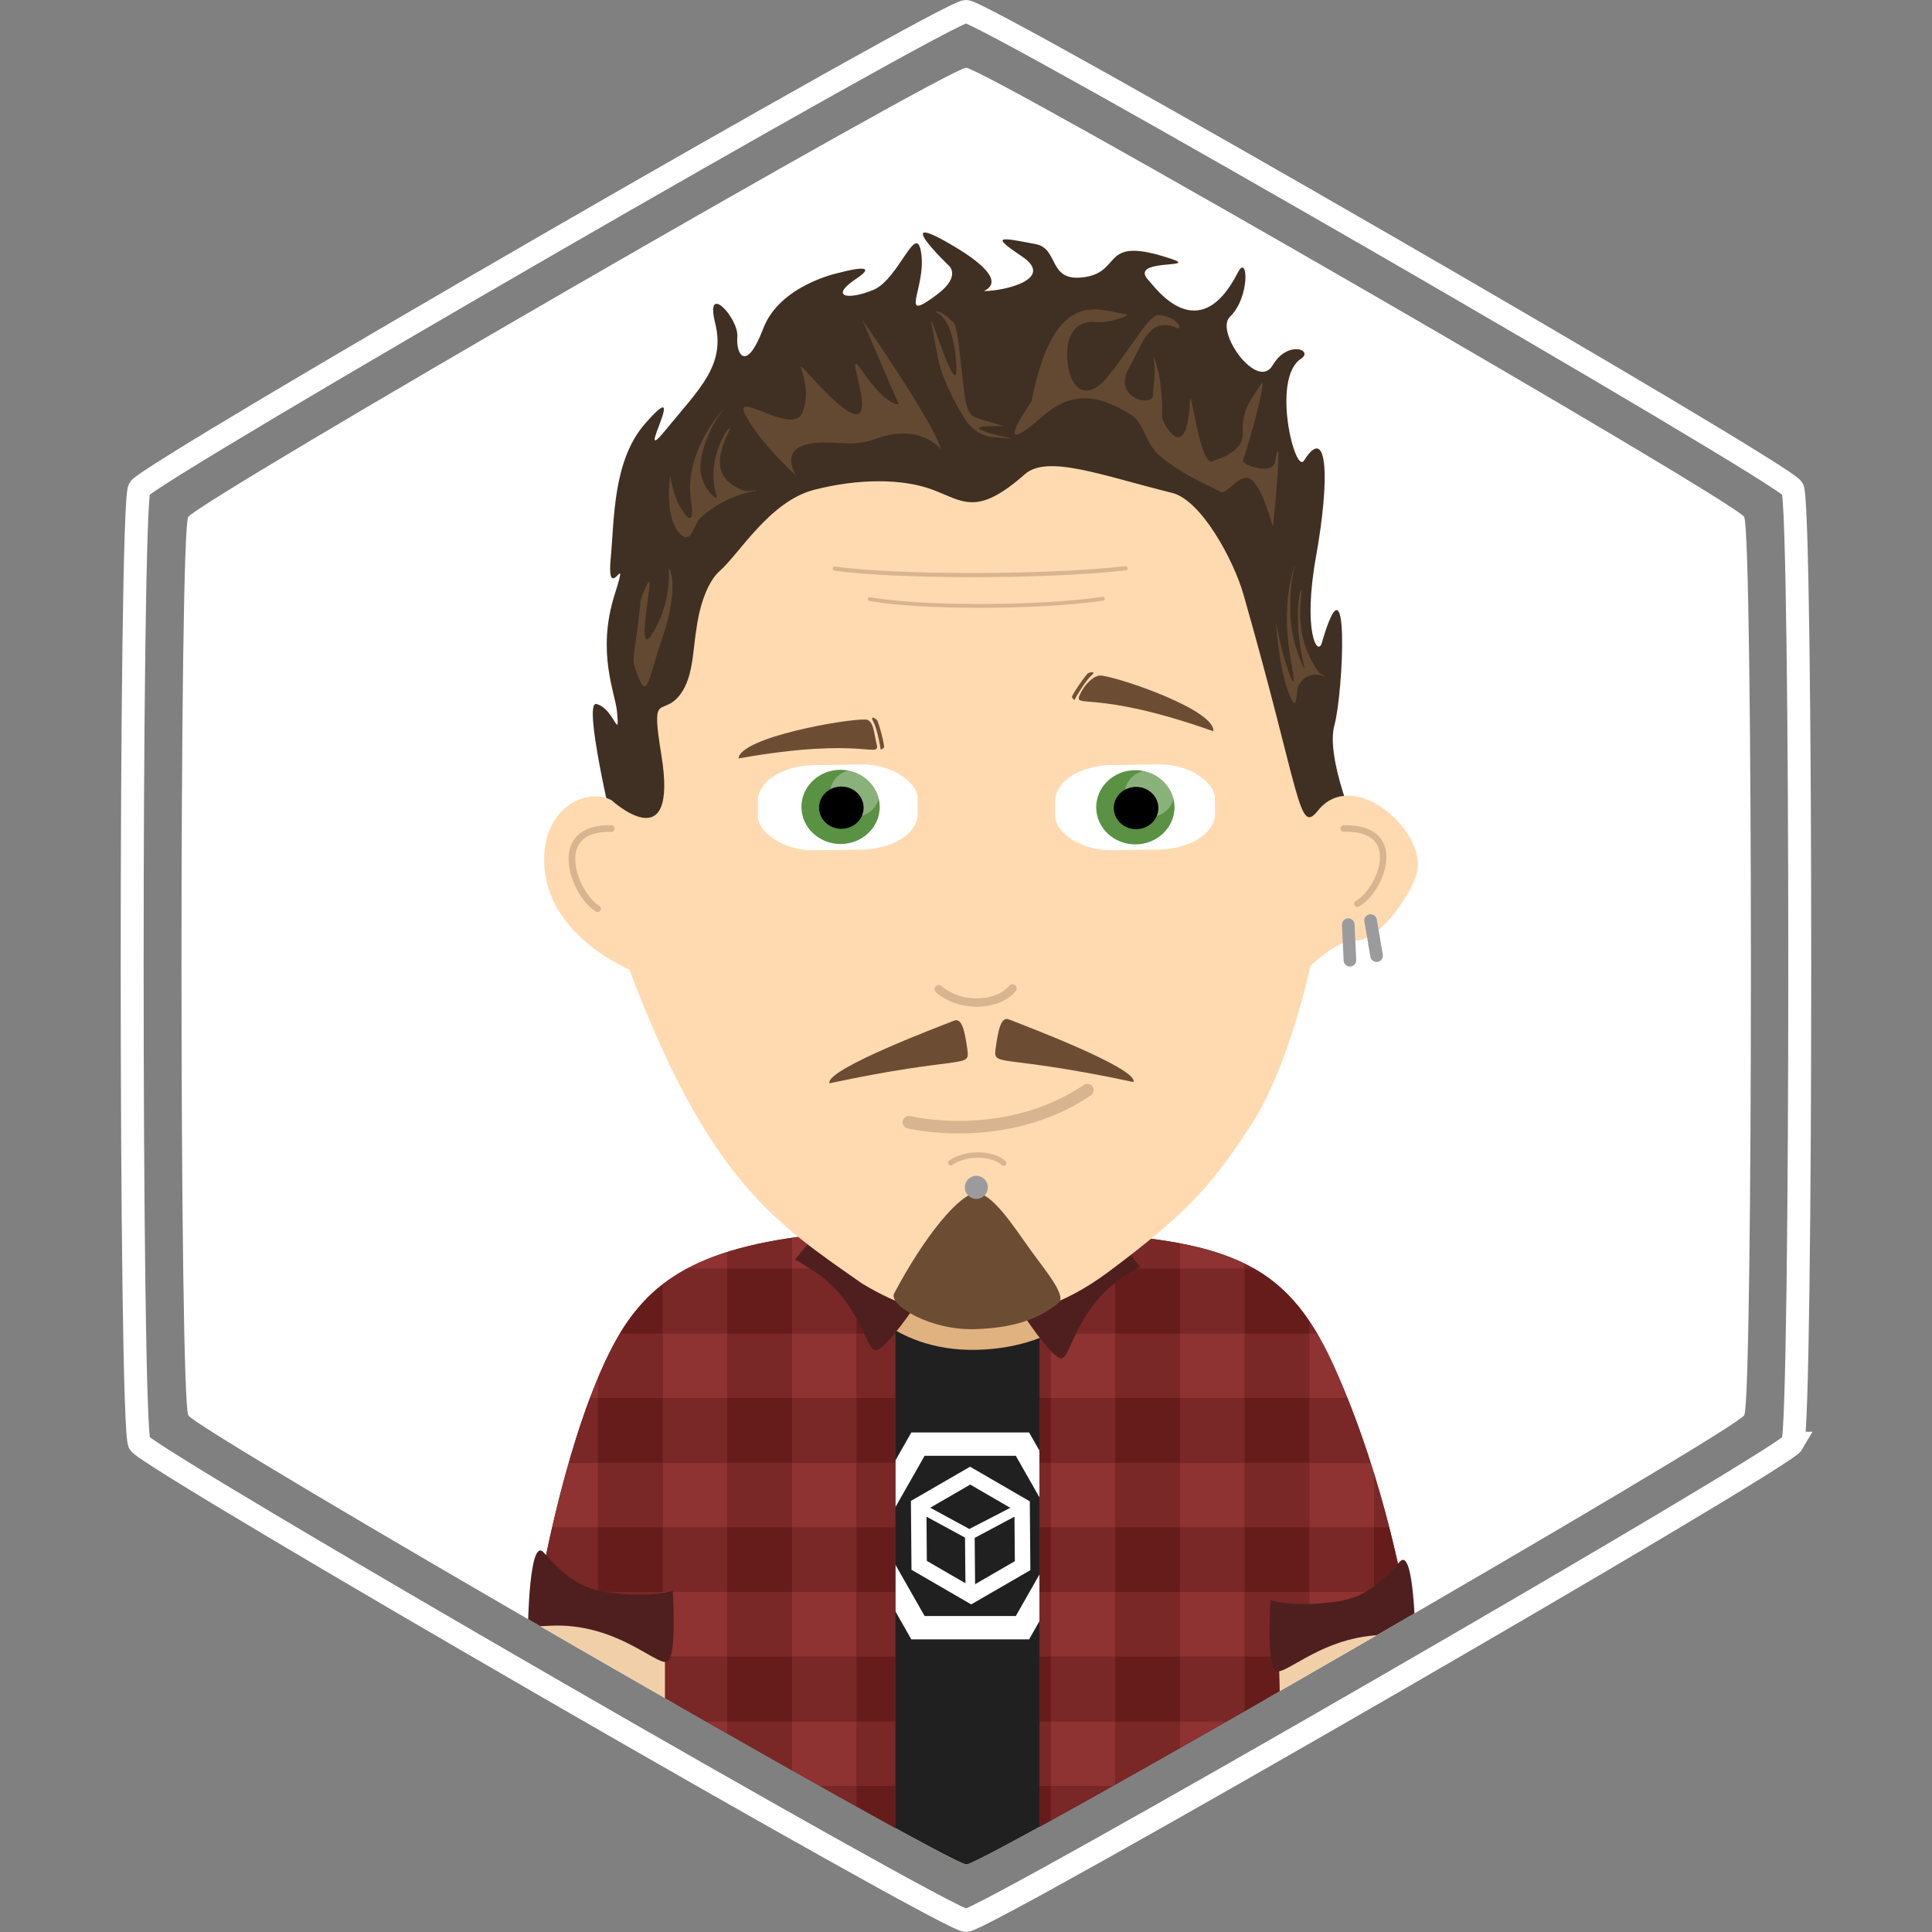<?xml version="1.0" encoding="UTF-8" standalone="no"?>
<svg id="svg6204" xmlns:rdf="http://www.w3.org/1999/02/22-rdf-syntax-ns#" xmlns="http://www.w3.org/2000/svg" height="71.336mm" viewBox="0 0 252.765 252.765" width="71.336mm" version="1.1" xmlns:cc="http://creativecommons.org/ns#" xmlns:dc="http://purl.org/dc/elements/1.1/">
 <rect x="0" y="0" width="252.765" height="252.765" fill="#808080" stroke="none"/>
 <defs id="defs6206">
  <clipPath id="clipPath11011" clipPathUnits="userSpaceOnUse">
   <path id="path11013" fill-opacity=".682" fill="#b63b3b" transform="matrix(.816 .471 -.471 .816 122.43 646.24)" d="m282.33 249.29c0 2.495-60.212 106.78-62.372 108.03-2.161 1.247-122.58 1.247-124.74 0-2.169-1.24-62.381-105.53-62.381-108.03 0-2.495 60.212-106.78 62.372-108.03 2.161-1.247 122.58-1.247 124.74 0 2.161 1.247 62.372 105.54 62.372 108.03z"/>
  </clipPath>
  <clipPath id="clipPath8982" clipPathUnits="userSpaceOnUse">
   <path id="path8984" fill-rule="evenodd" fill="#7a7a7a" d="m-170.23 358.94c-77.162 2.207-106.09 16.956-124.01 42.305-20.708 29.294-36.365 94.449-42.426 132.33 59.599 8.081 59.6 8.588 59.6 8.588v87.883s27.541 21.01 106.84 25.816v-296.92zm66.857 0.57v296.45c87.156-4.68 112.68-26.418 112.68-26.418l-2.019-86.873 59.6-8.586s-9.091-57.579-33.84-112.13c-22.521-49.639-50.503-59.54-136.42-62.443z"/>
  </clipPath>
 </defs>
 <g id="layer1" transform="translate(-35.126 -51.694)">
  <g id="g11015" transform="translate(12.143 -145.18)">
   <path id="path4628-3" d="m257.52 385.69c-1.249 2.163-105.65 62.437-108.15 62.44-2.498-0-106.9-60.276-108.15-62.439-1.26-2.161-1.26-122.72-0.009-124.88 1.249-2.163 105.65-62.437 108.15-62.44 2.498 0 106.9 60.276 108.15 62.439 1.249 2.163 1.247 122.72 0.001 124.88z" fill-opacity="0" stroke="#fff" stroke-width="3"/>
   <g id="g10701" transform="translate(15.794 -600.61)" clip-path="url(#clipPath11011)">
    <circle id="path10699" cy="945.22" cx="135" r="150" fill="#fff"/>
    <g id="layer1-6" transform="matrix(.282 0 0 .282 33.489 826.22)">
     <g id="g15" fill-rule="evenodd">
      <path id="path6313-8" fill="#403023" d="m191.03 281.88s-13.957-58.588-7.617-57.162c8.091 1.819 10.977 18.235 9.568 3.435-0.82-8.612-9.525-27.37-1.145-53.984 7.601-24.142-3.978 6.24-1.732-17.402 1.663-17.51 0.922-44.844 15.727-61.902 22.197-25.574-5.955 21.947 9.551 2.918s28.099-29.977 23.165-49.711c-4.934-19.734 10.977-2.215 10.273 6.243-0.705 8.457 4.232 16.701 11.985-3.738 7.753-20.439 35.296-25.942 35.296-25.942s20.614-5.72 7.927 2.737c-12.686 8.457-4.107 10.166 7.874 5.232 11.981-4.934 20.168-32.829 22.283-16.619 2.114 16.21-11.076 32.559 7.318 18.733 11.611-8.727 5.233-13.589 5.233-13.589s-28.598-27.48 3.118-8.451c32.708 19.625 5.998 21.036 15.865 20.331 9.867-0.705 29.847-6.154 15.046-16.021-14.801-9.867-10.01-8.789 6.46-5.642 11.163 2.132 5.375 18.086 22.995 15.267 17.62-2.819 6.907-19.354 39.582-8.536 14.643 4.848-20.496-0.434-9.981 10.298 2.466 2.517 22.91 32.05 41.23-3.876 4.637-9.094 5.816 11.423-3.699 20.585-7.107 6.844 12.736 34.516 19.784 22.535 7.048-11.981 19.246-7.03 13.163-3.061-13.831 9.023-2.785 53.877 1.41 47.221 11.159-17.706 11.981 8.934 5.638 44.173-6.343 35.239 0.723 47.038 2.648 40.379 13.018-45.017 10.038 22.823 5.809 38.328s11.277 50.745 11.277 50.745z"/>
      <path id="path4361" fill="#f1d0a9" d="m151.66 701.45s71.778 65.401 209.94 64.237c124.67-1.051 205.73-61.692 205.73-61.692s-33.986-151.54-60.755-195.31c-26.768-43.768-268.77-19.176-268.77-19.176s-46.627 54.813-78.565 154.94c-4.546 14.25-7.576 57-7.576 57z"/>
      <path id="path4361-5" fill="#202021" d="m217.84 739.04s48.797 29.126 143.87 27.962c85.791-1.051 138.59-26.607 138.59-26.607s-20.414-186.62-38.833-230.39c-18.42-43.768-184.95-19.176-184.95-19.176s-32.085 54.813-54.062 154.94c-3.128 14.25-4.619 93.275-4.619 93.275z"/>
     </g>
     <g id="layer1-5" transform="matrix(1.116,0,0,1.116,71.351,-323.94)" stroke="#fff">
      <g id="g5752" stroke="#fff">
       <path id="path4395" d="m513.81 545.63-104.9 181.7h-209.81l-104.9-181.7 104.9-181.69h209.81z" fill-opacity="0" transform="matrix(.207 0 0 .21 192.9 722.88)" stroke-dashoffset="30" onmouseover="" stroke-width="46.214"/>
       <path id="path4448" d="m234.32 825.37 21.12 11.478 21.35-11.019-21.12 11.249 0.23 25.941" stroke-width="4.017" fill="none"/>
       <path id="path4412" d="m513.81 545.63-104.9 181.7h-209.81l-104.9-181.7 104.9-181.69h209.81z" transform="matrix(.102 -.059 .06 .103 192.26 799.05)" stroke-width="54.234" fill="none"/>
      </g>
     </g>
     <g id="g25">
      <ellipse id="path4155-7-0-28-0" rx="25.449" ry="27.454" cy="274.26" cx="288.45" fill="#fff"/>
      <ellipse id="path4155-7-0-2-7-6-6" rx="12.153" ry="15.089" cy="274.37" cx="289.56" fill="#163b16"/>
      <path id="path4353" d="m299.35 448.83s0 27.086-0.357 37.582 19.975 38.946 61.071 37.921c40.714-1.016 60.802-25.768 61.786-37.921 0.714-8.822-0.357-38.937-0.357-38.937z" fill-rule="evenodd" fill="#e0b280"/>
     </g>
     <g id="g8722" transform="translate(492.38,109.64)" clip-path="url(#clipPath8982)">
      <rect id="rect8720" height="480" width="480" y="287.04" x="-368.18" fill="#671c1c"/>
      <g id="g8462" transform="translate(-1.2891e-5,-40)">
       <rect id="rect7189" height="30" width="30" y="537.04" x="-368.18" fill="#671c1c"/>
       <rect id="rect7952" height="30" width="30" y="537.04" x="-338.18" fill="#7a2727"/>
       <rect id="rect7954" height="30" width="30" y="507.04" x="-368.18" fill="#7a2727"/>
       <rect id="rect7956" height="30" width="30" y="507.04" x="-338.18" fill="#8f3232"/>
       <rect id="rect7958" height="30" width="30" y="477.04" x="-368.18" fill="#671c1c"/>
       <rect id="rect7960" height="30" width="30" y="477.04" x="-338.18" fill="#7a2727"/>
       <rect id="rect7962" height="30" width="30" y="447.04" x="-368.18" fill="#7a2727"/>
       <rect id="rect7964" height="30" width="30" y="447.04" x="-338.18" fill="#8f3232"/>
       <rect id="rect7966" height="30" width="30" y="537.04" x="-308.18" fill="#671c1c"/>
       <rect id="rect7968" height="30" width="30" y="537.04" x="-278.18" fill="#7a2727"/>
       <rect id="rect7970" height="30" width="30" y="507.04" x="-308.18" fill="#7a2727"/>
       <rect id="rect7972" height="30" width="30" y="507.04" x="-278.18" fill="#8f3232"/>
       <rect id="rect7974" height="30" width="30" y="477.04" x="-308.18" fill="#671c1c"/>
       <rect id="rect7976" height="30" width="30" y="477.04" x="-278.18" fill="#7a2727"/>
       <rect id="rect7978" height="30" width="30" y="447.04" x="-308.18" fill="#7a2727"/>
       <rect id="rect7980" height="30" width="30" y="447.04" x="-278.18" fill="#8f3232"/>
       <rect id="rect7982" height="30" width="30" y="537.04" x="-248.18" fill="#671c1c"/>
       <rect id="rect7984" height="30" width="30" y="537.04" x="-218.18" fill="#7a2727"/>
       <rect id="rect7986" height="30" width="30" y="507.04" x="-248.18" fill="#7a2727"/>
       <rect id="rect7988" height="30" width="30" y="507.04" x="-218.18" fill="#8f3232"/>
       <rect id="rect7990" height="30" width="30" y="477.04" x="-248.18" fill="#671c1c"/>
       <rect id="rect7992" height="30" width="30" y="477.04" x="-218.18" fill="#7a2727"/>
       <rect id="rect7994" height="30" width="30" y="447.04" x="-248.18" fill="#7a2727"/>
       <rect id="rect7996" height="30" width="30" y="447.04" x="-218.18" fill="#8f3232"/>
       <rect id="rect7998" height="30" width="30" y="537.04" x="-188.18" fill="#671c1c"/>
       <rect id="rect8000" height="30" width="30" y="537.04" x="-158.18" fill="#7a2727"/>
       <rect id="rect8002" height="30" width="30" y="507.04" x="-188.18" fill="#7a2727"/>
       <rect id="rect8004" height="30" width="30" y="507.04" x="-158.18" fill="#8f3232"/>
       <rect id="rect8006" height="30" width="30" y="477.04" x="-188.18" fill="#671c1c"/>
       <rect id="rect8008" height="30" width="30" y="477.04" x="-158.18" fill="#7a2727"/>
       <rect id="rect8010" height="30" width="30" y="447.04" x="-188.18" fill="#7a2727"/>
       <rect id="rect8012" height="30" width="30" y="447.04" x="-158.18" fill="#8f3232"/>
       <rect id="rect8014" height="30" width="30" y="417.04" x="-368.18" fill="#671c1c"/>
       <rect id="rect8016" height="30" width="30" y="417.04" x="-338.18" fill="#7a2727"/>
       <rect id="rect8018" height="30" width="30" y="387.04" x="-368.18" fill="#7a2727"/>
       <rect id="rect8020" height="30" width="30" y="387.04" x="-338.18" fill="#8f3232"/>
       <rect id="rect8022" height="30" width="30" y="357.04" x="-368.18" fill="#671c1c"/>
       <rect id="rect8024" height="30" width="30" y="357.04" x="-338.18" fill="#7a2727"/>
       <rect id="rect8026" height="30" width="30" y="327.04" x="-368.18" fill="#7a2727"/>
       <rect id="rect8028" height="30" width="30" y="327.04" x="-338.18" fill="#8f3232"/>
       <rect id="rect8030" height="30" width="30" y="417.04" x="-308.18" fill="#671c1c"/>
       <rect id="rect8032" height="30" width="30" y="417.04" x="-278.18" fill="#7a2727"/>
       <rect id="rect8034" height="30" width="30" y="387.04" x="-308.18" fill="#7a2727"/>
       <rect id="rect8036" height="30" width="30" y="387.04" x="-278.18" fill="#8f3232"/>
       <rect id="rect8038" height="30" width="30" y="357.04" x="-308.18" fill="#671c1c"/>
       <rect id="rect8040" height="30" width="30" y="357.04" x="-278.18" fill="#7a2727"/>
       <rect id="rect8042" height="30" width="30" y="327.04" x="-308.18" fill="#7a2727"/>
       <rect id="rect8044" height="30" width="30" y="327.04" x="-278.18" fill="#8f3232"/>
       <rect id="rect8046" height="30" width="30" y="417.04" x="-248.18" fill="#671c1c"/>
       <rect id="rect8048" height="30" width="30" y="417.04" x="-218.18" fill="#7a2727"/>
       <rect id="rect8050" height="30" width="30" y="387.04" x="-248.18" fill="#7a2727"/>
       <rect id="rect8052" height="30" width="30" y="387.04" x="-218.18" fill="#8f3232"/>
       <rect id="rect8054" height="30" width="30" y="357.04" x="-248.18" fill="#671c1c"/>
       <rect id="rect8056" height="30" width="30" y="357.04" x="-218.18" fill="#7a2727"/>
       <rect id="rect8058" height="30" width="30" y="327.04" x="-248.18" fill="#7a2727"/>
       <rect id="rect8060" height="30" width="30" y="327.04" x="-218.18" fill="#8f3232"/>
       <rect id="rect8062" height="30" width="30" y="417.04" x="-188.18" fill="#671c1c"/>
       <rect id="rect8064" height="30" width="30" y="417.04" x="-158.18" fill="#7a2727"/>
       <rect id="rect8066" height="30" width="30" y="387.04" x="-188.18" fill="#7a2727"/>
       <rect id="rect8068" height="30" width="30" y="387.04" x="-158.18" fill="#8f3232"/>
       <rect id="rect8070" height="30" width="30" y="357.04" x="-188.18" fill="#671c1c"/>
       <rect id="rect8072" height="30" width="30" y="357.04" x="-158.18" fill="#7a2727"/>
       <rect id="rect8074" height="30" width="30" y="327.04" x="-188.18" fill="#7a2727"/>
       <rect id="rect8076" height="30" width="30" y="327.04" x="-158.18" fill="#8f3232"/>
       <rect id="rect8078" height="30" width="30" y="537.04" x="-128.18" fill="#671c1c"/>
       <rect id="rect8080" height="30" width="30" y="537.04" x="-98.176" fill="#7a2727"/>
       <rect id="rect8082" height="30" width="30" y="507.04" x="-128.18" fill="#7a2727"/>
       <rect id="rect8084" height="30" width="30" y="507.04" x="-98.176" fill="#8f3232"/>
       <rect id="rect8086" height="30" width="30" y="477.04" x="-128.18" fill="#671c1c"/>
       <rect id="rect8088" height="30" width="30" y="477.04" x="-98.176" fill="#7a2727"/>
       <rect id="rect8090" height="30" width="30" y="447.04" x="-128.18" fill="#7a2727"/>
       <rect id="rect8092" height="30" width="30" y="447.04" x="-98.176" fill="#8f3232"/>
       <rect id="rect8094" height="30" width="30" y="537.04" x="-68.176" fill="#671c1c"/>
       <rect id="rect8096" height="30" width="30" y="537.04" x="-38.176" fill="#7a2727"/>
       <rect id="rect8098" height="30" width="30" y="507.04" x="-68.176" fill="#7a2727"/>
       <rect id="rect8100" height="30" width="30" y="507.04" x="-38.176" fill="#8f3232"/>
       <rect id="rect8102" height="30" width="30" y="477.04" x="-68.176" fill="#671c1c"/>
       <rect id="rect8104" height="30" width="30" y="477.04" x="-38.176" fill="#7a2727"/>
       <rect id="rect8106" height="30" width="30" y="447.04" x="-68.176" fill="#7a2727"/>
       <rect id="rect8108" height="30" width="30" y="447.04" x="-38.176" fill="#8f3232"/>
       <rect id="rect8110" height="30" width="30" y="537.04" x="-8.175" fill="#671c1c"/>
       <rect id="rect8112" height="30" width="30" y="537.04" x="21.824" fill="#7a2727"/>
       <rect id="rect8114" height="30" width="30" y="507.04" x="-8.175" fill="#7a2727"/>
       <rect id="rect8116" height="30" width="30" y="507.04" x="21.824" fill="#8f3232"/>
       <rect id="rect8118" height="30" width="30" y="477.04" x="-8.175" fill="#671c1c"/>
       <rect id="rect8120" height="30" width="30" y="477.04" x="21.824" fill="#7a2727"/>
       <rect id="rect8122" height="30" width="30" y="447.04" x="-8.175" fill="#7a2727"/>
       <rect id="rect8124" height="30" width="30" y="447.04" x="21.824" fill="#8f3232"/>
       <rect id="rect8126" height="30" width="30" y="537.04" x="51.824" fill="#671c1c"/>
       <rect id="rect8128" height="30" width="30" y="537.04" x="81.824" fill="#7a2727"/>
       <rect id="rect8130" height="30" width="30" y="507.04" x="51.824" fill="#7a2727"/>
       <rect id="rect8132" height="30" width="30" y="507.04" x="81.824" fill="#8f3232"/>
       <rect id="rect8134" height="30" width="30" y="477.04" x="51.824" fill="#671c1c"/>
       <rect id="rect8136" height="30" width="30" y="477.04" x="81.824" fill="#7a2727"/>
       <rect id="rect8138" height="30" width="30" y="447.04" x="51.824" fill="#7a2727"/>
       <rect id="rect8140" height="30" width="30" y="447.04" x="81.824" fill="#8f3232"/>
       <rect id="rect8142" height="30" width="30" y="417.04" x="-128.18" fill="#671c1c"/>
       <rect id="rect8144" height="30" width="30" y="417.04" x="-98.176" fill="#7a2727"/>
       <rect id="rect8146" height="30" width="30" y="387.04" x="-128.18" fill="#7a2727"/>
       <rect id="rect8148" height="30" width="30" y="387.04" x="-98.176" fill="#8f3232"/>
       <rect id="rect8150" height="30" width="30" y="357.04" x="-128.18" fill="#671c1c"/>
       <rect id="rect8152" height="30" width="30" y="357.04" x="-98.176" fill="#7a2727"/>
       <rect id="rect8154" height="30" width="30" y="327.04" x="-128.18" fill="#7a2727"/>
       <rect id="rect8156" height="30" width="30" y="327.04" x="-98.176" fill="#8f3232"/>
       <rect id="rect8158" height="30" width="30" y="417.04" x="-68.176" fill="#671c1c"/>
       <rect id="rect8160" height="30" width="30" y="417.04" x="-38.176" fill="#7a2727"/>
       <rect id="rect8162" height="30" width="30" y="387.04" x="-68.176" fill="#7a2727"/>
       <rect id="rect8164" height="30" width="30" y="387.04" x="-38.176" fill="#8f3232"/>
       <rect id="rect8166" height="30" width="30" y="357.04" x="-68.176" fill="#671c1c"/>
       <rect id="rect8168" height="30" width="30" y="357.04" x="-38.176" fill="#7a2727"/>
       <rect id="rect8170" height="30" width="30" y="327.04" x="-68.176" fill="#7a2727"/>
       <rect id="rect8172" height="30" width="30" y="327.04" x="-38.176" fill="#8f3232"/>
       <rect id="rect8174" height="30" width="30" y="417.04" x="-8.175" fill="#671c1c"/>
       <rect id="rect8176" height="30" width="30" y="417.04" x="21.824" fill="#7a2727"/>
       <rect id="rect8178" height="30" width="30" y="387.04" x="-8.175" fill="#7a2727"/>
       <rect id="rect8180" height="30" width="30" y="387.04" x="21.824" fill="#8f3232"/>
       <rect id="rect8182" height="30" width="30" y="357.04" x="-8.175" fill="#671c1c"/>
       <rect id="rect8184" height="30" width="30" y="357.04" x="21.824" fill="#7a2727"/>
       <rect id="rect8186" height="30" width="30" y="327.04" x="-8.175" fill="#7a2727"/>
       <rect id="rect8188" height="30" width="30" y="327.04" x="21.824" fill="#8f3232"/>
       <rect id="rect8190" height="30" width="30" y="417.04" x="51.824" fill="#671c1c"/>
       <rect id="rect8192" height="30" width="30" y="417.04" x="81.824" fill="#7a2727"/>
       <rect id="rect8194" height="30" width="30" y="387.04" x="51.824" fill="#7a2727"/>
       <rect id="rect8196" height="30" width="30" y="387.04" x="81.824" fill="#8f3232"/>
       <rect id="rect8198" height="30" width="30" y="357.04" x="51.824" fill="#671c1c"/>
       <rect id="rect8200" height="30" width="30" y="357.04" x="81.824" fill="#7a2727"/>
       <rect id="rect8202" height="30" width="30" y="327.04" x="51.824" fill="#7a2727"/>
       <rect id="rect8204" height="30" width="30" y="327.04" x="81.824" fill="#8f3232"/>
       <rect id="rect8206" height="30" width="30" y="777.04" x="-368.18" fill="#671c1c"/>
       <rect id="rect8208" height="30" width="30" y="777.04" x="-338.18" fill="#7a2727"/>
       <rect id="rect8210" height="30" width="30" y="747.04" x="-368.18" fill="#7a2727"/>
       <rect id="rect8212" height="30" width="30" y="747.04" x="-338.18" fill="#8f3232"/>
       <rect id="rect8214" height="30" width="30" y="717.04" x="-368.18" fill="#671c1c"/>
       <rect id="rect8216" height="30" width="30" y="717.04" x="-338.18" fill="#7a2727"/>
       <rect id="rect8218" height="30" width="30" y="687.04" x="-368.18" fill="#7a2727"/>
       <rect id="rect8220" height="30" width="30" y="687.04" x="-338.18" fill="#8f3232"/>
       <rect id="rect8222" height="30" width="30" y="777.04" x="-308.18" fill="#671c1c"/>
       <rect id="rect8224" height="30" width="30" y="777.04" x="-278.18" fill="#7a2727"/>
       <rect id="rect8226" height="30" width="30" y="747.04" x="-308.18" fill="#7a2727"/>
       <rect id="rect8228" height="30" width="30" y="747.04" x="-278.18" fill="#8f3232"/>
       <rect id="rect8230" height="30" width="30" y="717.04" x="-308.18" fill="#671c1c"/>
       <rect id="rect8232" height="30" width="30" y="717.04" x="-278.18" fill="#7a2727"/>
       <rect id="rect8234" height="30" width="30" y="687.04" x="-308.18" fill="#7a2727"/>
       <rect id="rect8236" height="30" width="30" y="687.04" x="-278.18" fill="#8f3232"/>
       <rect id="rect8238" height="30" width="30" y="777.04" x="-248.18" fill="#671c1c"/>
       <rect id="rect8240" height="30" width="30" y="777.04" x="-218.18" fill="#7a2727"/>
       <rect id="rect8242" height="30" width="30" y="747.04" x="-248.18" fill="#7a2727"/>
       <rect id="rect8244" height="30" width="30" y="747.04" x="-218.18" fill="#8f3232"/>
       <rect id="rect8246" height="30" width="30" y="717.04" x="-248.18" fill="#671c1c"/>
       <rect id="rect8248" height="30" width="30" y="717.04" x="-218.18" fill="#7a2727"/>
       <rect id="rect8250" height="30" width="30" y="687.04" x="-248.18" fill="#7a2727"/>
       <rect id="rect8252" height="30" width="30" y="687.04" x="-218.18" fill="#8f3232"/>
       <rect id="rect8254" height="30" width="30" y="777.04" x="-188.18" fill="#671c1c"/>
       <rect id="rect8256" height="30" width="30" y="777.04" x="-158.18" fill="#7a2727"/>
       <rect id="rect8258" height="30" width="30" y="747.04" x="-188.18" fill="#7a2727"/>
       <rect id="rect8260" height="30" width="30" y="747.04" x="-158.18" fill="#8f3232"/>
       <rect id="rect8262" height="30" width="30" y="717.04" x="-188.18" fill="#671c1c"/>
       <rect id="rect8264" height="30" width="30" y="717.04" x="-158.18" fill="#7a2727"/>
       <rect id="rect8266" height="30" width="30" y="687.04" x="-188.18" fill="#7a2727"/>
       <rect id="rect8268" height="30" width="30" y="687.04" x="-158.18" fill="#8f3232"/>
       <rect id="rect8270" height="30" width="30" y="657.04" x="-368.18" fill="#671c1c"/>
       <rect id="rect8272" height="30" width="30" y="657.04" x="-338.18" fill="#7a2727"/>
       <rect id="rect8274" height="30" width="30" y="627.04" x="-368.18" fill="#7a2727"/>
       <rect id="rect8276" height="30" width="30" y="627.04" x="-338.18" fill="#8f3232"/>
       <rect id="rect8278" height="30" width="30" y="597.04" x="-368.18" fill="#671c1c"/>
       <rect id="rect8280" height="30" width="30" y="597.04" x="-338.18" fill="#7a2727"/>
       <rect id="rect8282" height="30" width="30" y="567.04" x="-368.18" fill="#7a2727"/>
       <rect id="rect8284" height="30" width="30" y="567.04" x="-338.18" fill="#8f3232"/>
       <rect id="rect8286" height="30" width="30" y="657.04" x="-308.18" fill="#671c1c"/>
       <rect id="rect8288" height="30" width="30" y="657.04" x="-278.18" fill="#7a2727"/>
       <rect id="rect8290" height="30" width="30" y="627.04" x="-308.18" fill="#7a2727"/>
       <rect id="rect8292" height="30" width="30" y="627.04" x="-278.18" fill="#8f3232"/>
       <rect id="rect8294" height="30" width="30" y="597.04" x="-308.18" fill="#671c1c"/>
       <rect id="rect8296" height="30" width="30" y="597.04" x="-278.18" fill="#7a2727"/>
       <rect id="rect8298" height="30" width="30" y="567.04" x="-308.18" fill="#7a2727"/>
       <rect id="rect8300" height="30" width="30" y="567.04" x="-278.18" fill="#8f3232"/>
       <rect id="rect8302" height="30" width="30" y="657.04" x="-248.18" fill="#671c1c"/>
       <rect id="rect8304" height="30" width="30" y="657.04" x="-218.18" fill="#7a2727"/>
       <rect id="rect8306" height="30" width="30" y="627.04" x="-248.18" fill="#7a2727"/>
       <rect id="rect8308" height="30" width="30" y="627.04" x="-218.18" fill="#8f3232"/>
       <rect id="rect8310" height="30" width="30" y="597.04" x="-248.18" fill="#671c1c"/>
       <rect id="rect8312" height="30" width="30" y="597.04" x="-218.18" fill="#7a2727"/>
       <rect id="rect8314" height="30" width="30" y="567.04" x="-248.18" fill="#7a2727"/>
       <rect id="rect8316" height="30" width="30" y="567.04" x="-218.18" fill="#8f3232"/>
       <rect id="rect8318" height="30" width="30" y="657.04" x="-188.18" fill="#671c1c"/>
       <rect id="rect8320" height="30" width="30" y="657.04" x="-158.18" fill="#7a2727"/>
       <rect id="rect8322" height="30" width="30" y="627.04" x="-188.18" fill="#7a2727"/>
       <rect id="rect8324" height="30" width="30" y="627.04" x="-158.18" fill="#8f3232"/>
       <rect id="rect8326" height="30" width="30" y="597.04" x="-188.18" fill="#671c1c"/>
       <rect id="rect8328" height="30" width="30" y="597.04" x="-158.18" fill="#7a2727"/>
       <rect id="rect8330" height="30" width="30" y="567.04" x="-188.18" fill="#7a2727"/>
       <rect id="rect8332" height="30" width="30" y="567.04" x="-158.18" fill="#8f3232"/>
       <rect id="rect8334" height="30" width="30" y="777.04" x="-128.18" fill="#671c1c"/>
       <rect id="rect8336" height="30" width="30" y="777.04" x="-98.176" fill="#7a2727"/>
       <rect id="rect8338" height="30" width="30" y="747.04" x="-128.18" fill="#7a2727"/>
       <rect id="rect8340" height="30" width="30" y="747.04" x="-98.176" fill="#8f3232"/>
       <rect id="rect8342" height="30" width="30" y="717.04" x="-128.18" fill="#671c1c"/>
       <rect id="rect8344" height="30" width="30" y="717.04" x="-98.176" fill="#7a2727"/>
       <rect id="rect8346" height="30" width="30" y="687.04" x="-128.18" fill="#7a2727"/>
       <rect id="rect8348" height="30" width="30" y="687.04" x="-98.176" fill="#8f3232"/>
       <rect id="rect8350" height="30" width="30" y="777.04" x="-68.176" fill="#671c1c"/>
       <rect id="rect8352" height="30" width="30" y="777.04" x="-38.176" fill="#7a2727"/>
       <rect id="rect8354" height="30" width="30" y="747.04" x="-68.176" fill="#7a2727"/>
       <rect id="rect8356" height="30" width="30" y="747.04" x="-38.176" fill="#8f3232"/>
       <rect id="rect8358" height="30" width="30" y="717.04" x="-68.176" fill="#671c1c"/>
       <rect id="rect8360" height="30" width="30" y="717.04" x="-38.176" fill="#7a2727"/>
       <rect id="rect8362" height="30" width="30" y="687.04" x="-68.176" fill="#7a2727"/>
       <rect id="rect8364" height="30" width="30" y="687.04" x="-38.176" fill="#8f3232"/>
       <rect id="rect8366" height="30" width="30" y="777.04" x="-8.175" fill="#671c1c"/>
       <rect id="rect8368" height="30" width="30" y="777.04" x="21.824" fill="#7a2727"/>
       <rect id="rect8370" height="30" width="30" y="747.04" x="-8.175" fill="#7a2727"/>
       <rect id="rect8372" height="30" width="30" y="747.04" x="21.824" fill="#8f3232"/>
       <rect id="rect8374" height="30" width="30" y="717.04" x="-8.175" fill="#671c1c"/>
       <rect id="rect8376" height="30" width="30" y="717.04" x="21.824" fill="#7a2727"/>
       <rect id="rect8378" height="30" width="30" y="687.04" x="-8.175" fill="#7a2727"/>
       <rect id="rect8380" height="30" width="30" y="687.04" x="21.824" fill="#8f3232"/>
       <rect id="rect8382" height="30" width="30" y="777.04" x="51.824" fill="#671c1c"/>
       <rect id="rect8384" height="30" width="30" y="777.04" x="81.824" fill="#7a2727"/>
       <rect id="rect8386" height="30" width="30" y="747.04" x="51.824" fill="#7a2727"/>
       <rect id="rect8388" height="30" width="30" y="747.04" x="81.824" fill="#8f3232"/>
       <rect id="rect8390" height="30" width="30" y="717.04" x="51.824" fill="#671c1c"/>
       <rect id="rect8392" height="30" width="30" y="717.04" x="81.824" fill="#7a2727"/>
       <rect id="rect8394" height="30" width="30" y="687.04" x="51.824" fill="#7a2727"/>
       <rect id="rect8396" height="30" width="30" y="687.04" x="81.824" fill="#8f3232"/>
       <rect id="rect8398" height="30" width="30" y="657.04" x="-128.18" fill="#671c1c"/>
       <rect id="rect8400" height="30" width="30" y="657.04" x="-98.176" fill="#7a2727"/>
       <rect id="rect8402" height="30" width="30" y="627.04" x="-128.18" fill="#7a2727"/>
       <rect id="rect8404" height="30" width="30" y="627.04" x="-98.176" fill="#8f3232"/>
       <rect id="rect8406" height="30" width="30" y="597.04" x="-128.18" fill="#671c1c"/>
       <rect id="rect8408" height="30" width="30" y="597.04" x="-98.176" fill="#7a2727"/>
       <rect id="rect8410" height="30" width="30" y="567.04" x="-128.18" fill="#7a2727"/>
       <rect id="rect8412" height="30" width="30" y="567.04" x="-98.176" fill="#8f3232"/>
       <rect id="rect8414" height="30" width="30" y="657.04" x="-68.176" fill="#671c1c"/>
       <rect id="rect8416" height="30" width="30" y="657.04" x="-38.176" fill="#7a2727"/>
       <rect id="rect8418" height="30" width="30" y="627.04" x="-68.176" fill="#7a2727"/>
       <rect id="rect8420" height="30" width="30" y="627.04" x="-38.176" fill="#8f3232"/>
       <rect id="rect8422" height="30" width="30" y="597.04" x="-68.176" fill="#671c1c"/>
       <rect id="rect8424" height="30" width="30" y="597.04" x="-38.176" fill="#7a2727"/>
       <rect id="rect8426" height="30" width="30" y="567.04" x="-68.176" fill="#7a2727"/>
       <rect id="rect8428" height="30" width="30" y="567.04" x="-38.176" fill="#8f3232"/>
       <rect id="rect8430" height="30" width="30" y="657.04" x="-8.175" fill="#671c1c"/>
       <rect id="rect8432" height="30" width="30" y="657.04" x="21.824" fill="#7a2727"/>
       <rect id="rect8434" height="30" width="30" y="627.04" x="-8.175" fill="#7a2727"/>
       <rect id="rect8436" height="30" width="30" y="627.04" x="21.824" fill="#8f3232"/>
       <rect id="rect8438" height="30" width="30" y="597.04" x="-8.175" fill="#671c1c"/>
       <rect id="rect8440" height="30" width="30" y="597.04" x="21.824" fill="#7a2727"/>
       <rect id="rect8442" height="30" width="30" y="567.04" x="-8.175" fill="#7a2727"/>
       <rect id="rect8444" height="30" width="30" y="567.04" x="21.824" fill="#8f3232"/>
       <rect id="rect8446" height="30" width="30" y="657.04" x="51.824" fill="#671c1c"/>
       <rect id="rect8448" height="30" width="30" y="657.04" x="81.824" fill="#7a2727"/>
       <rect id="rect8450" height="30" width="30" y="627.04" x="51.824" fill="#7a2727"/>
       <rect id="rect8452" height="30" width="30" y="627.04" x="81.824" fill="#8f3232"/>
       <rect id="rect8454" height="30" width="30" y="597.04" x="51.824" fill="#671c1c"/>
       <rect id="rect8456" height="30" width="30" y="597.04" x="81.824" fill="#7a2727"/>
       <rect id="rect8458" height="30" width="30" y="567.04" x="51.824" fill="#7a2727"/>
       <rect id="rect8460" height="30" width="30" y="567.04" x="81.824" fill="#8f3232"/>
      </g>
     </g>
     <g id="g289" fill-rule="evenodd">
      <path id="path5757" fill="#4f1f1f" d="m275.44 482.63s22.095-27.888 23.008-19.747c0.913 8.141 1.869 18.033 10.774 26.329 13.093 12.198 22.095 14.723 22.095 14.723s-12.782 19.054-17.895 20.613-6.773-23.089-30.678-37.761c-3.104-1.905-6.391-3.984-6.391-3.984z"/>
      <path id="path5757-4" fill="#4f1f1f" d="m435.75 485.9s-21.631-28.157-22.525-19.937c-0.894 8.22-1.829 18.207-10.547 26.583-12.818 12.315-21.631 14.865-21.631 14.865s12.514 19.238 17.519 20.812c5.005 1.574 6.63-23.311 30.033-38.125 3.039-1.924 6.257-4.022 6.257-4.022z"/>
      <path id="path4149" fill="#ffdab0" d="m198.73 347.92c37.037 98.278 67.97 117.7 107.97 145.66 31.65 19.339 72.536 25.661 114.06-5.234 40.277-29.969 49.494-42.678 67.255-69.581 17.36-27.881 26.651-72.525 26.651-72.525s12.878-12.42 20.662-11.825c11.624 0.888 28.229-24.252 29.193-33.512 1.986-19.08-30.389-46.71-46.32-26.748-9.196 11.523-7.815-6.695-34.595-100.37-4.481-15.672-19.48-43.656-33.118-47.029-32.419-8.018-57.773-17.927-68.295-8.631-22.356 19.751-28.637 12.455-42.731 7.184-14.094-5.271-34.533-5.235-55.034 0.037s-34.644 29.582-43.613 37.489c-8.969 7.907-10.98 27.203-10.98 27.203-1.776 9.862-1.279 24.048-8.966 31.955-7.688 7.907-12.03-2.574-7.303 26.302 8.137 49.706-23.063 21.086-23.063 21.086-11.545-6.41-33.617 3.869-31.136 31.684 2.847 31.928 39.366 46.847 39.366 46.847z"/>
     </g>
     <g id="g294" fill="#6c4d34" fill-rule="evenodd">
      <path id="path4204" d="m321.47 498.38c14.484-27.502 30.698-46.523 38.048-46.753 7.35-0.229 17.295 15.126 24.645 25.439 7.35 10.313 17.654 22.183 13.682 25.454-7.904 6.507-18.812 11.625-38.816 12.228-20.785 0.626-39.721-11.097-37.559-16.368z"/>
      <path id="path4216" d="m291.57 400.68c62.062-13.258 65.188-6.686 63.972-15.547-1.216-8.862-2.527-15.017-6.24-13.483-3.713 1.535-59.944 22.497-57.732 29.03z"/>
      <path id="path4216-8" d="m432.62 400.1c-62.062-13.258-65.188-6.686-63.972-15.547 1.216-8.862 2.527-15.017 6.24-13.483 3.713 1.535 59.944 22.497 57.732 29.03z"/>
     </g>
     <path id="path4363" d="m328.43 418.76s44.698 10.856 82.788-14.918" stroke="#d9b490" stroke-linecap="round" stroke-width="5.842" fill="none"/>
     <path id="path4216-4" d="m469.65 237.35c-56.45-19.96-65.283-9.745-61.762-17.344 1.797-3.879 6.163-8.919 9.921-8.472 9.009 1.071 52.869 16.063 51.842 25.816z" fill-rule="evenodd" fill="#6c4d34"/>
     <path id="path4216-4-6" d="m249.36 249.98c59.205-10.586 66.081 0.903 63.972-7.153-1.077-4.112-1.215-10.747-4.998-10.912-9.07-0.394-58.24 8.287-58.974 18.065z" fill-rule="evenodd" fill="#6c4d34"/>
     <g id="g302" stroke-linecap="round" fill="none">
      <path id="path4431" stroke-width="3.102" stroke="#d9b490" d="m190.31 282.5c-29.171-0.751-17.122 30.782-6.341 37.164"/>
      <path id="path4431-8" stroke-width="3.013" stroke="#d9b490" d="m530.13 282.47c29.318-0.705 17.208 28.898 6.373 34.889"/>
      <path id="path4450" stroke-width="5.842" stroke="#9b9b9e" d="m532.26 327.09 0.76 16.494"/>
      <path id="path4450-7" stroke-width="5.842" stroke="#9b9b9e" d="m542.61 325.19 2.778 16.281"/>
      <path id="path4431-6" stroke-width="3.895" stroke="#d9b490" d="m342.28 357.01c10.169 8.836 27.456 7.84 34.183-0.361"/>
     </g>
     <g fill-rule="evenodd">
      <g id="g309">
       <path id="path5757-4-6" fill="#4f1f1f" d="m563.36 657.62s-0.519-42.34-7.207-34.99c-6.688 7.35-14.67 16.386-28.892 18.45-20.91 3.035-31.083-0.617-31.083-0.617s-1.794 27.354 1.837 32.359c3.631 5.005 22.851-18 55.579-16.102 4.25 0.246 8.794 0.448 8.794 0.448z"/>
       <path id="path5757-4-6-6" fill="#4f1f1f" d="m151.68 653.27s0.519-42.34 7.207-34.99c6.688 7.35 14.67 16.386 28.892 18.45 20.91 3.035 31.083-0.617 31.083-0.617s1.794 27.354-1.837 32.359c-3.631 5.005-22.851-18-55.579-16.102-4.25 0.246-8.794 0.448-8.794 0.448z"/>
       <path id="path5833" fill="#715036" d="m315.33 245.91c-0.039-0.553-1.528-9.4-3.371-12.871-1.843-3.471 0.92-1.539 1.623-0.943 0.703 0.596 3.741 12.045 3.287 12.765-0.455 0.72-1.538 1.049-1.538 1.049z"/>
       <path id="path5833-6" fill="#715036" d="m405.18 222.9c0.228-0.51 4.687-8.409 7.626-11.118 2.939-2.708-0.338-1.74-1.208-1.395-0.87 0.345-7.691 10.223-7.51 11.044 0.181 0.821 1.092 1.468 1.092 1.468z"/>
       <rect id="rect5871" transform="matrix(1 -.014 0 1 0 0)" rx="26.031" ry="16.053" height="39.498" width="74.116" y="257.06" x="258.36" fill="#fff"/>
       <ellipse id="path5890" rx="18.161" ry="17.217" cy="272.45" cx="296.72" fill="#5a9143"/>
      </g>
      <ellipse id="path5890-9" fill-opacity=".294" rx="11.477" ry="10.881" cy="266.13" cx="303.26" fill="#fff"/>
      <g id="g318">
       <ellipse id="path5890-9-3" cy="272.81" cx="297.06" rx="10.338" ry="9.801"/>
       <rect id="rect5871-0" transform="matrix(1 -.014 0 1 0 0)" rx="26.031" ry="16.053" height="39.498" width="74.116" y="258.95" x="396.27" fill="#fff"/>
       <ellipse id="path5890-6" rx="18.161" ry="17.217" cy="272.62" cx="433.47" fill="#5a9143"/>
      </g>
      <ellipse id="path5890-9-6" fill-opacity=".294" rx="11.477" ry="10.881" cy="266.3" cx="440.01" fill="#fff"/>
      <ellipse id="path5890-9-3-1" rx="10.338" ry="9.801" cy="272.97" cx="433.81"/>
     </g>
     <g id="g325" stroke-linecap="round" stroke="#d9b490" fill="none">
      <path id="path4431-6-6-7" stroke-width="1.947" d="m428.96 161.76c-39.19 4.333-107.49 4.014-134.9 0.142"/>
      <path id="path4431-6-6-7-7" stroke-width="1.787" d="m418.38 175.89c-31.421 4.551-86.184 4.216-108.16 0.149"/>
      <path id="path4431-6-7" stroke-width="2.504" d="m347.81 437.54c7.309-5.082 19.735-4.509 24.571 0.208"/>
     </g>
     <circle id="path6292-2" cy="448.96" cx="359.7" r="5.357" fill="#9b9b9e"/>
     <g id="g331" fill="#644932" fill-rule="evenodd">
      <path id="path5831-7-1" d="m343.31 106.59c-3.07-12-36.48-60.099-36.48-60.099l16.82 39.135s-4.999 1.688-17.089-15.634c-12.308-17.634 19.419 49.635-22.305 4.235-13.462-14.648 1.005 0.315-5.264 15.333-4.659 11.161-33.408-11.895-26.164 1.55 7.244 13.445 23.316 27.666 23.316 27.666s-10.565-15.596 13.279-15.362c10.637 0.104 14.621 1.495 24.095-1.897 20.37-7.293 29.792 5.077 29.792 5.077z"/>
      <path id="path6374-0" d="m385.3 84.404c10.616-54.496 31.938-41.801 43.313-40.673 4.728 0.469-8.063 4.426-13.114 3.775-7.55-0.973-13.659 3.615-13.691 14.813-0.041 14.452 7.933 24.362 19.386 9.902 12.192-15.392 18.881-28.497 23.418-27.965 8.892 1.043 11.044 7.264 8.097 5.973-13.322-5.836-16.245 8.663-21.789 17.774-9.256 15.214 11.788 19.556 10.899 12.698-0.418-3.224 1.736-9.475 0.001-16.599-0.532-2.183 4.515 6.619 4.035 27.71-0.038 1.675 11.415 23.893 12.955-7.675 0.38-7.795 4.636 31.103 10.612 27.943 2.188-1.157 14.264-3.833 13.921-13.14-0.423-11.46 3.753-15.176 8.422-22.575 2.914-4.617-3.528 21.074-8.341 35.329-0.709 2.099 13.627 7.049 14.804 0.784 3.967-21.109-0.531 28.933-0.97 29.579-0.316 0.465-4.433-17.696-10.242-21.679-4.846-3.323-11.249 7.654-14.045 5.897-3.075-1.934-17.826-7.568-28.826-17.326-5.623-4.988-6.952-14.643-12.096-18.007-17.606-11.511-29.945-9.882-41.234-0.032-26.456 23.085-5.516-6.507-5.516-6.507z"/>
      <path id="path6376-6" d="m203.76 178.67c-3.054 29.049-4.751 23.39-0.679 33.953 4.073 10.563 5.091-1.886 10.521-17.354 5.43-15.468 6.109-26.785 4.073-32.444-2.036-5.659 2.715 10.186-7.466 27.917s1.018-30.181-3.054-21.881c-4.073 8.3-3.394 9.809-3.394 9.809z"/>
      <path id="path5827-0-9" d="m372.32 95.773c-13.446-4.383-15.46-2.843-17.315-10.312-1.856-7.47-3.357-35.111-5.718-37.505-7.088-7.184-8.583-5.027-8.583-5.027s8.162 1.129 9.658 23.598-13.83-30.092-11.31-17.326c3.145 15.937 2.779 16.854 5.592 24.074 3.952 10.144 8.396 16.952 8.396 16.952s4.654 9.771 14.12 10.62c20.38 1.828 0 0-5.872-3.662-2.795-1.743 11.033-1.413 11.033-1.413z"/>
      <path id="path5825-7-7" d="m257.85 125.75c-1.695-1.102-4.016 2.648-11.993-3.188-11.035-8.073-0.923-23.187-0.468-25.665 0.455-2.478-11.993 13.678-6.053 31.67 0.676 2.048-5.962-2.533-7.471-10.806-1.509-8.273 4.881-22.728 9.532-28.384 4.651-5.655-17.288 15.937-14.194 39.758 0.108 0.832 3.12 17.685-5.072 3.95-3.036-5.09-4.451-14.168-4.451-14.168s-3.131 19.214 4.807 27.046c5.013 4.946 6.245-4.766 9.018-7.411 11.574-11.04 26.345-12.803 26.345-12.803z"/>
      <path id="path5825-9-7" d="m521.47 212.11c-1.075-2.036-1.784 1.468-6.937-8.892-7.128-14.331-3.86-28.135-3.973-30.906-0.113-2.772-4.492 11.288 1.323 35.331 0.662 2.736-3.586-5.555-5.6-16.093s-0.659-25.128 1.032-29.926c1.691-4.798-7.023 11.749-1.9 41.562 0.179 1.041 4.248 22.482-2.166 2.579-2.377-7.375-4.457-18.836-4.457-18.836s1.095 21.665 6.516 34.396c3.423 8.04 2.68-3.059 3.794-5.05 4.648-8.309 12.367-4.165 12.367-4.165z"/>
     </g>
    </g>
   </g>
  </g>
 </g>
</svg>
